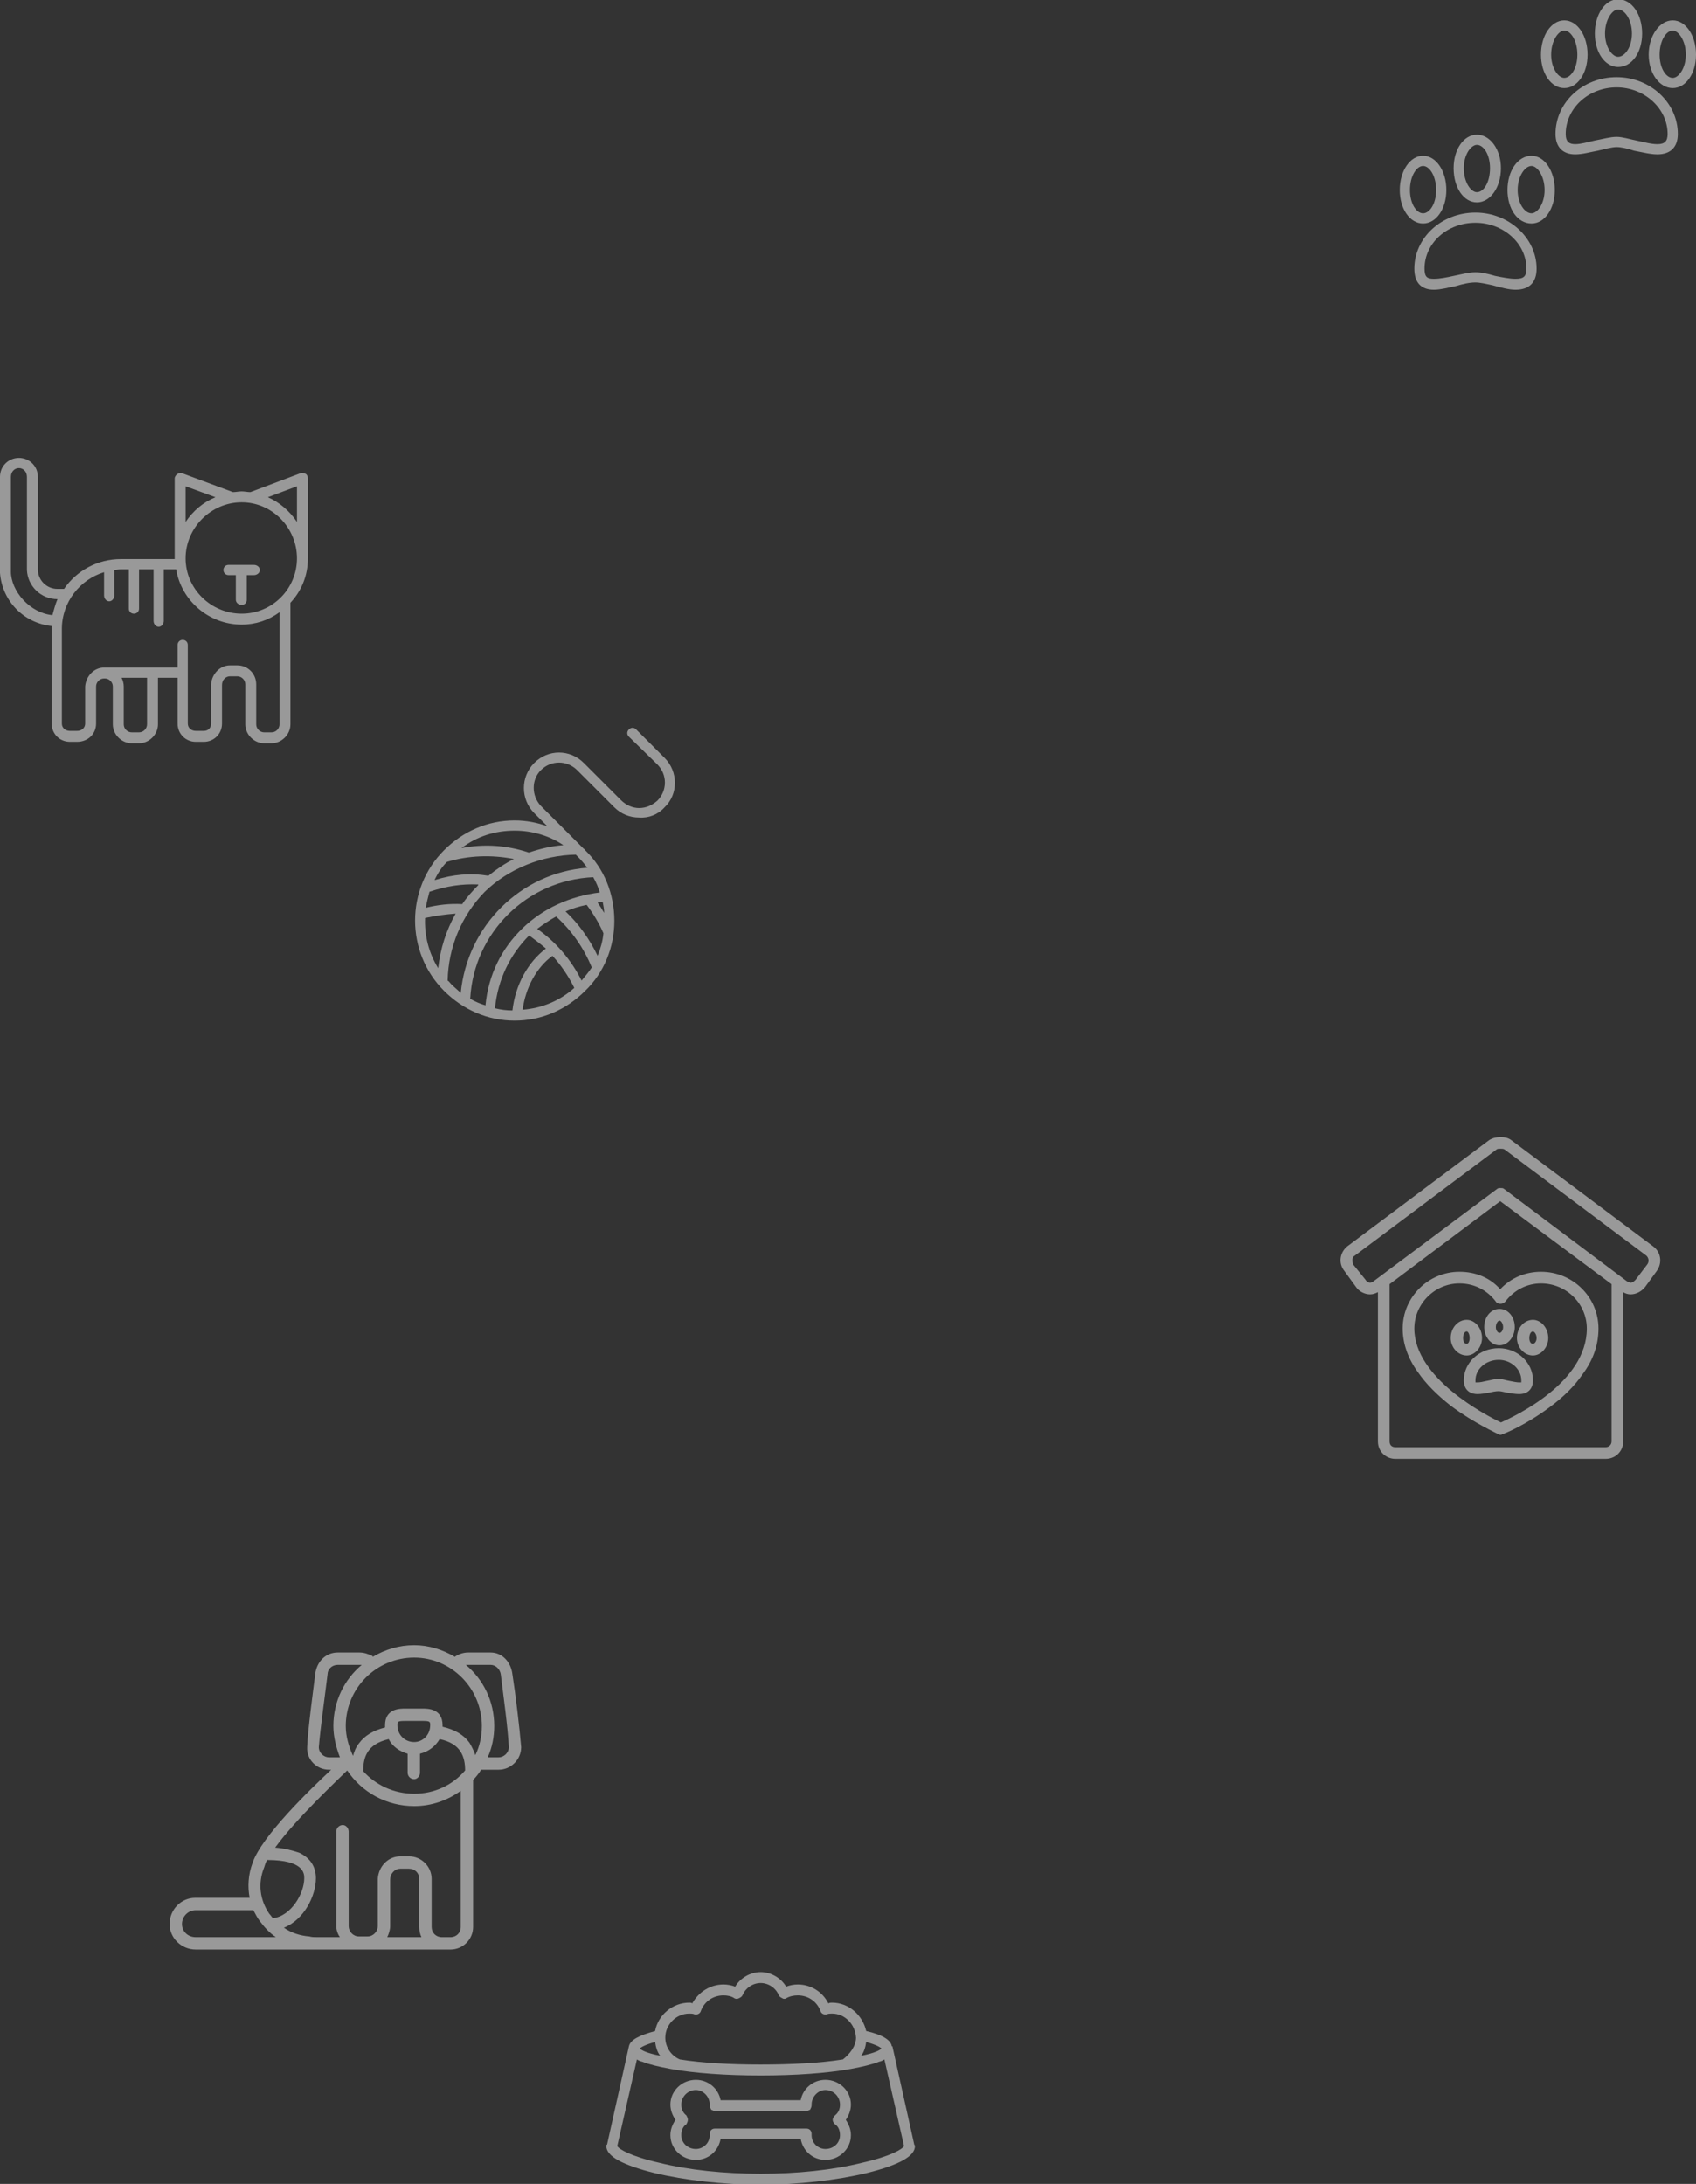 <?xml version="1.0" encoding="UTF-8"?>
<!DOCTYPE svg PUBLIC "-//W3C//DTD SVG 1.1//EN" "http://www.w3.org/Graphics/SVG/1.1/DTD/svg11.dtd">
<!-- Creator: CorelDRAW X8 -->
<svg xmlns="http://www.w3.org/2000/svg" xml:space="preserve" width="233px" height="300px" version="1.1" style="shape-rendering:geometricPrecision; text-rendering:geometricPrecision; image-rendering:optimizeQuality; fill-rule:evenodd; clip-rule:evenodd"
viewBox="0 0 2330 3000"
 xmlns:xlink="http://www.w3.org/1999/xlink">
 <rect x="0" y="0" width="2330" height="3000" fill="#333333" stroke="none"/>
 <defs>
  <style type="text/css">
   <![CDATA[
    .fil0 {fill:white;fill-rule:nonzero;fill-opacity:0.502}
   ]]>
  </style>
 </defs>
 <g id="Слой_x0020_1">
  <g id="_2582582011904">
   <path class="fil0" d="M2087 1915c12,0 19,-7 19,-19 0,-24 -21,-44 -47,-44 -27,0 -48,20 -48,44 0,12 7,19 19,19 5,0 10,-1 16,-2 4,-1 9,-2 13,-2 2,0 7,1 11,2 6,1 12,2 17,2zm-13 -18l0 0c-6,-1 -11,-3 -15,-3 -5,0 -11,2 -17,3 -4,1 -9,2 -12,2 -1,0 -2,0 -3,0 0,0 0,-1 0,-3 0,-15 14,-28 32,-28 17,0 31,13 31,28 0,2 0,3 0,3 0,0 -1,0 -3,0 -3,0 -8,-1 -13,-2z"/>
   <path class="fil0" d="M2036 1838c0,-14 -10,-25 -21,-25 -12,0 -22,11 -22,25 0,13 10,24 22,24 11,0 21,-11 21,-24zm-26 0l0 0c0,-5 2,-9 5,-9 2,0 4,4 4,9 0,5 -2,8 -4,8 -3,0 -5,-3 -5,-8z"/>
   <path class="fil0" d="M2060 1848c12,0 21,-12 21,-25 0,-14 -9,-25 -21,-25 -12,0 -21,11 -21,25 0,13 9,25 21,25zm-5 -25l0 0c0,-5 3,-9 5,-9 2,0 5,4 5,9 0,5 -3,8 -5,8 -2,0 -5,-3 -5,-8z"/>
   <path class="fil0" d="M2106 1862c11,0 21,-11 21,-24 0,-14 -10,-25 -21,-25 -12,0 -22,11 -22,25 0,13 10,24 22,24zm-5 -24l0 0c0,-5 2,-9 5,-9 2,0 5,4 5,9 0,5 -3,8 -5,8 -3,0 -5,-3 -5,-8z"/>
   <path class="fil0" d="M2271 1712l-195 -146c-4,-3 -9,-4 -14,-4l-1 0c-5,0 -10,1 -15,4l-195 146c-10,8 -13,23 -4,34l16 22c4,6 12,10 19,10 4,0 7,-1 11,-3l0 205c0,14 11,24 24,24l289 0c13,0 24,-10 24,-24l0 -205c3,2 7,3 10,3 8,0 15,-4 20,-10l16 -22c8,-11 6,-26 -5,-34zm-362 52l0 0 152 -114 153 114 0 216c0,5 -4,8 -8,8l-289 0c-5,0 -8,-3 -8,-8l0 -216zm152 -187l0 0 0 1 1 0c2,0 3,0 5,1l195 146c3,3 4,8 1,12l-16 21c-2,2 -4,4 -7,4 -1,0 -3,-1 -5,-2l-169 -127c-1,-1 -3,-1 -5,-1 -1,0 -3,0 -4,1l-170 127c-1,1 -3,2 -5,2 -2,0 -5,-2 -6,-4l-17 -21c-1,-2 -1,-4 -1,-7 0,-2 1,-4 3,-5l195 -146c1,-1 3,-1 5,-1l0 -1 0 0z"/>
   <path class="fil0" d="M1993 1931c32,24 64,38 65,39 1,0 2,1 3,1 1,0 2,0 3,-1 2,0 33,-13 65,-37 19,-14 34,-29 45,-45 15,-20 22,-41 22,-63 0,-43 -35,-78 -79,-78 -21,0 -41,8 -56,24 -14,-16 -34,-24 -56,-24 -43,0 -78,35 -78,78 0,20 7,41 21,60 11,16 26,31 45,46zm-50 -106l0 0c0,-34 28,-62 62,-62 20,0 38,9 50,25 1,2 4,3 6,3 3,0 5,-1 7,-3 12,-16 30,-25 49,-25 35,0 63,28 63,62 0,74 -98,120 -118,129 -21,-10 -119,-61 -119,-129z"/>
   <path class="fil0" d="M420 651c-2,-1 -5,-2 -7,-1l-69 26c-4,0 -8,-1 -12,-1 -4,0 -8,1 -12,1l-70 -26c-2,-1 -4,0 -6,1 -2,1 -4,4 -4,6l0 111 -74 0c-32,0 -61,16 -78,41l-9 0c-15,0 -27,-12 -27,-27 0,0 0,-1 0,-1l0 -126c0,-15 -12,-26 -26,-26 -14,0 -26,11 -26,26l0 129c0,1 0,2 0,3 3,39 33,69 71,73 0,1 0,3 0,4l0 130c0,14 11,25 25,25l10 0c15,0 26,-11 26,-25l0 -50c0,0 0,0 0,-1 0,-6 5,-11 11,-11l1 0c6,0 11,5 11,11l0 52c0,14 12,26 26,26l10 0c14,0 26,-12 26,-26l0 -64 27 0 0 63c0,14 11,25 25,25l11 0c14,0 25,-11 25,-25l0 -53c0,0 0,0 0,0 0,-7 5,-12 11,-12l10 0c6,0 11,5 11,11l0 55c0,14 12,26 26,26l10 0c14,0 26,-12 26,-26l0 -166c0,0 0,-1 0,-1 15,-16 24,-37 24,-61 0,0 0,0 0,0l0 -110c0,-2 -1,-5 -3,-6zm-165 17l0 0 41 15c-17,7 -31,19 -41,34l0 -49zm-240 117l0 0 0 -130c0,-7 5,-12 11,-12 6,0 11,5 11,12l0 127c0,0 0,0 0,1 1,22 19,40 42,40l0 0c-3,7 -5,15 -7,22 -31,-3 -57,-33 -57,-60zm187 210l0 0c0,6 -5,11 -11,11l-10 0c-6,0 -11,-5 -11,-11l0 -52c0,-4 -1,-8 -3,-12l35 0 0 64zm171 11l0 0 -10 0c-6,0 -11,-5 -11,-11l0 -55c0,-14 -11,-26 -26,-26l-10 0c-14,0 -25,12 -26,26 0,0 0,0 0,1l0 53c0,6 -4,10 -10,10l-11 0c-6,0 -11,-4 -11,-10l0 -108c0,-4 -3,-7 -7,-7 -4,0 -7,3 -7,7l0 31 -101 0c-14,0 -25,12 -26,26 0,0 0,0 0,0l0 51c0,6 -5,10 -11,10l-10 0c-6,0 -11,-4 -11,-10l0 -130c0,-37 25,-68 58,-78l0 32c0,4 3,8 7,8 4,0 7,-4 7,-8l0 -35c3,0 6,-1 9,-1l11 0 0 54c0,4 3,7 7,7 4,0 7,-3 7,-7l0 -54 20 0 0 71c0,4 3,8 7,8 4,0 7,-4 7,-8l0 -71 17 0c7,43 45,76 90,76 19,0 37,-6 52,-17l0 154c0,6 -5,11 -11,11zm-41 -163l0 0c-42,0 -77,-34 -77,-76 0,-42 35,-77 77,-77 42,0 76,35 76,77 0,42 -34,76 -76,76zm36 -160l0 0 40 -15 0 49c-10,-15 -24,-27 -40,-34z"/>
   <path class="fil0" d="M349 776l-35 0c-4,0 -7,3 -7,7 0,4 3,7 7,7l10 0 0 34c0,4 4,7 8,7 4,0 7,-3 7,-7l0 -34 10 0c4,0 8,-3 8,-7 0,-4 -4,-7 -8,-7z"/>
   <path class="fil0" d="M913 1041l-39 -39c-3,-3 -7,-3 -10,0 -3,3 -3,7 0,10l39 38c14,14 14,36 0,50 -7,6 -15,10 -25,10 -9,0 -18,-4 -25,-11l-51 -51c-19,-19 -49,-19 -68,0 -19,19 -19,50 0,69l18 18c-14,-5 -29,-8 -45,-8 -37,0 -71,15 -97,41 -53,53 -53,140 0,193 26,26 60,41 97,41 37,0 71,-15 97,-41 26,-25 40,-60 40,-96 0,-37 -14,-72 -40,-97 -1,-1 -1,-2 -2,-2l-59 -59c-13,-14 -13,-36 0,-49 14,-14 36,-14 50,0l51 51c9,9 21,14 34,14 13,1 26,-4 35,-14 19,-18 19,-49 0,-68zm-139 120l0 0c-16,1 -32,5 -47,10 -1,0 -1,0 -1,0 -30,-10 -61,-12 -92,-6 21,-16 46,-24 73,-24 24,0 48,7 67,20zm-139 81l0 0c-17,-1 -34,1 -50,5 1,-7 3,-14 5,-22 0,0 0,0 0,0 24,-8 45,-11 67,-10 0,0 0,1 0,1 -8,8 -16,17 -22,26zm36 -39l0 0c0,0 0,0 0,0 -25,-4 -48,-2 -74,6 4,-9 10,-18 17,-25 29,-9 62,-10 92,-4 -12,6 -24,14 -35,23zm-87 58l0 0c14,-3 28,-5 42,-6 -13,23 -21,48 -24,75 -13,-21 -19,-45 -18,-69zm31 86l0 0c1,-46 19,-89 51,-122 33,-32 79,-50 125,-51 1,1 2,2 3,3 5,5 9,10 13,15 -92,7 -165,80 -174,172 -4,-4 -9,-8 -13,-12 -2,-2 -3,-4 -5,-5zm209 -121l0 0c-41,5 -78,22 -106,49 -29,28 -47,64 -51,106 -7,-2 -14,-5 -21,-9 5,-91 78,-163 169,-167 4,7 7,14 9,21zm-3 87l0 0c-11,-23 -26,-44 -44,-61 9,-4 19,-7 29,-9 9,12 17,25 23,39 -1,11 -4,21 -8,31zm9 -59l0 0c-3,-5 -6,-10 -9,-14 2,-1 4,-1 7,-1 1,5 2,10 2,15zm-71 59l0 0c12,13 22,28 30,44 -20,18 -45,28 -71,30 4,-30 19,-58 41,-74zm-55 75l0 0c-8,0 -16,-1 -24,-3 4,-40 21,-74 47,-100 8,6 16,12 23,18 -25,19 -42,50 -46,85zm95 -41l0 0c-14,-28 -35,-53 -61,-71 8,-6 17,-12 26,-17 21,19 38,43 49,70 -4,6 -9,12 -14,18z"/>
   <path class="fil0" d="M422 2400c-1,17 13,31 30,31l3 0c-29,27 -96,92 -108,128 -6,16 -7,33 -4,48l-75 0c-19,0 -35,16 -35,36 0,19 16,35 36,35 0,0 0,0 0,0l350 0c17,0 31,-14 31,-31l0 -201c0,0 0,-1 0,-1 4,-4 8,-9 11,-14l24 0c17,0 31,-14 31,-31 -2,-25 -8,-75 -12,-100 -2,-17 -14,-30 -30,-30l-31 0c-6,0 -12,2 -17,5 -1,1 -1,1 -1,1 -17,-10 -36,-16 -56,-16 -21,0 -40,6 -57,16 0,0 0,0 0,-1 -6,-3 -12,-5 -18,-5l-30 0c-17,0 -29,13 -31,30 -3,25 -10,75 -11,100zm240 -29l0 0c0,14 -3,28 -9,40 -2,-6 -5,-12 -8,-17 -8,-11 -20,-18 -37,-22 0,0 0,-1 0,-2 0,-23 -20,-23 -28,-23 -1,0 -3,0 -5,0 -4,0 -9,0 -12,0 -2,0 -4,0 -6,0 -8,0 -28,0 -28,23 0,1 0,2 0,3 -16,4 -28,11 -36,22 -4,5 -6,10 -8,17 -6,-13 -10,-27 -10,-41 0,-52 42,-94 94,-94 51,0 93,42 93,94zm-102 38l0 0 0 26c0,5 4,9 9,9 4,0 8,-4 8,-9l0 -26c12,-3 21,-10 27,-20 29,6 35,24 35,43 -17,20 -42,32 -70,32 -28,0 -53,-12 -70,-31 0,-19 5,-37 35,-44 5,10 15,17 26,20zm9 -16l0 0c-13,0 -23,-10 -23,-23 0,-5 0,-6 11,-6 2,0 3,0 5,0 4,0 9,0 13,0 2,0 4,0 5,0 11,0 11,1 11,6 0,13 -10,23 -22,23zm-119 -93l0 0c0,-7 6,-13 14,-13l30 0c1,0 2,0 3,0 -24,20 -39,50 -39,84 0,15 4,30 9,43l-15 0c-7,0 -14,-6 -14,-14 2,-25 9,-75 12,-100zm-75 335l0 0c-2,-2 -3,-4 -5,-6 -13,-19 -16,-42 -7,-64 1,-3 2,-7 4,-10 51,0 51,19 51,25 0,21 -18,52 -43,55zm-106 26l0 0c0,0 0,0 0,0 -11,0 -19,-8 -19,-18 0,-10 8,-19 19,-19l79 0c3,5 5,10 9,15 6,8 13,16 22,22l-110 0zm310 0l0 0 -47 0c2,-4 4,-10 4,-15l0 -64c0,0 0,0 0,0 0,-8 6,-15 14,-15l12 0c8,0 14,6 14,14l0 66c0,5 1,10 3,14zm-154 -1l0 0c-13,-1 -25,-5 -35,-12 28,-11 44,-44 44,-68 0,-16 -8,-28 -23,-35 -9,-3 -20,-6 -33,-7 29,-40 88,-95 99,-106 20,30 54,49 92,49 24,0 46,-8 64,-21l0 187c0,8 -6,14 -14,14l-10 0 -2 0c-8,0 -14,-6 -14,-14l0 -66c0,-17 -14,-31 -31,-31l-12 0c-17,0 -30,14 -31,31 0,0 0,0 0,1l0 64c0,7 -6,14 -14,14l-12 0c-8,0 -14,-7 -14,-14l0 -130c0,-5 -4,-9 -8,-9 -5,0 -9,4 -9,9l0 130c0,5 2,11 5,15l-31 0c-4,0 -8,0 -11,-1zm274 -260l0 0c0,8 -7,14 -14,14l-15 0c6,-13 9,-28 9,-43 0,-34 -15,-64 -39,-84 1,0 2,0 3,0l31 0c7,0 13,6 14,13 3,25 10,75 11,100z"/>
   <path class="fil0" d="M1256 2946l-30 -135c-1,0 -1,0 -1,-1 -2,-8 -13,-15 -35,-20 -5,-22 -24,-39 -47,-39 -2,0 -3,0 -5,1 -8,-16 -24,-26 -42,-26 -5,0 -11,1 -16,3 -7,-12 -21,-20 -35,-20 -14,0 -28,8 -35,20 -5,-2 -11,-3 -16,-3 -18,0 -34,10 -43,26 -1,-1 -3,-1 -4,-1 -23,0 -43,17 -47,39 -22,6 -34,12 -36,21 0,0 0,0 0,0l-30 135c-1,0 -1,1 -1,2 0,14 22,26 66,37 42,10 94,16 146,16 52,0 104,-6 146,-16 44,-11 66,-23 66,-37 0,-1 -1,-2 -1,-2zm-66 -141l0 0c14,4 19,7 21,9 -2,2 -8,6 -28,10 4,-5 6,-12 7,-19zm-243 -39l0 0c2,0 5,0 7,1 4,1 8,-1 9,-5 5,-13 17,-21 31,-21 5,0 11,1 15,4 2,1 4,1 6,0 2,-1 4,-2 5,-4 4,-10 14,-17 25,-17 11,0 21,7 25,17 1,2 3,3 5,4 1,1 4,1 5,0 5,-3 11,-4 16,-4 14,0 26,8 31,21 1,4 5,6 9,5 2,-1 5,-1 7,-1 18,0 32,15 33,33 0,12 -9,23 -18,30 -31,5 -71,7 -113,7 -41,0 -80,-2 -111,-7 -12,-5 -20,-17 -20,-30 0,-18 15,-33 33,-33zm-47 39l0 0c1,7 3,14 7,19 -20,-4 -26,-8 -28,-10 2,-2 7,-5 21,-9zm284 166l0 0c-40,10 -89,15 -139,15 -50,0 -99,-5 -139,-15 -40,-9 -56,-19 -58,-23l27 -119c3,2 6,3 7,3 10,4 23,7 39,10 33,6 77,9 124,9 47,0 91,-3 124,-9 16,-3 29,-6 39,-10 1,0 4,-1 7,-3l27 119c-2,4 -18,14 -58,23z"/>
   <path class="fil0" d="M1134 2857c-17,0 -31,12 -34,28l-110 0c-3,-16 -17,-28 -34,-28 -19,0 -35,15 -35,34 0,8 3,15 7,21 -4,6 -7,13 -7,21 0,19 16,34 35,34 17,0 31,-12 34,-29l110 0c3,17 17,29 34,29 19,0 35,-15 35,-34 0,-8 -3,-15 -7,-21 4,-6 7,-13 7,-21 0,-19 -16,-34 -35,-34zm13 61l0 0c5,3 7,9 7,15 0,11 -9,19 -20,19 -10,0 -19,-8 -19,-19 0,-1 0,-1 0,-2 0,-2 -1,-4 -2,-5 -2,-2 -4,-2 -6,-2l-124 0c-2,0 -4,0 -6,2 -1,1 -2,3 -2,5 0,1 0,1 0,2 0,11 -9,19 -19,19 -11,0 -20,-8 -20,-19 0,-6 2,-12 7,-15 1,-2 2,-4 2,-6 0,-2 -1,-4 -2,-6 -5,-4 -7,-9 -7,-15 0,-11 9,-20 20,-20 10,0 19,9 19,20 0,1 0,1 0,1 0,2 1,4 2,6 2,1 4,2 6,2l124 0c2,0 4,-1 6,-2 1,-2 2,-4 2,-6 0,0 0,0 0,-1 0,-11 9,-20 19,-20 11,0 20,9 20,20 0,6 -2,11 -7,15 -2,2 -3,4 -3,6 0,2 1,4 3,6z"/>
   <path class="fil0" d="M2027 292c-47,0 -84,35 -84,77 0,19 9,29 27,29 9,0 20,-3 30,-5 10,-3 19,-5 27,-5 6,0 15,2 24,4 11,3 22,6 31,6 0,0 0,0 0,0 19,0 29,-10 29,-29 0,-42 -38,-77 -84,-77zm55 91l0 0 0 0c-8,0 -18,-2 -28,-4 -10,-3 -19,-5 -27,-5 -9,0 -20,3 -30,5 -9,2 -19,4 -27,4 -9,0 -13,-2 -13,-14 0,-35 31,-63 70,-63 38,0 70,28 70,63 0,11 -4,14 -15,14z"/>
   <path class="fil0" d="M1987 261c0,-26 -14,-47 -32,-47 -18,0 -32,21 -32,47 0,26 14,46 32,46 18,0 32,-20 32,-46zm-50 0l0 0c0,-19 9,-33 18,-33 9,0 18,14 18,33 0,19 -9,32 -18,32 -9,0 -18,-13 -18,-32z"/>
   <path class="fil0" d="M2029 278c18,0 33,-20 33,-47 0,-26 -15,-46 -33,-46 -18,0 -32,20 -32,46 0,27 14,47 32,47zm0 -79l0 0c9,0 18,13 18,32 0,20 -9,33 -18,33 -8,0 -18,-13 -18,-33 0,-19 10,-32 18,-32z"/>
   <path class="fil0" d="M2104 214c-19,0 -33,21 -33,47 0,26 14,46 33,46 18,0 32,-20 32,-46 0,-26 -14,-47 -32,-47zm0 79l0 0c-9,0 -19,-13 -19,-32 0,-19 10,-33 19,-33 8,0 18,14 18,33 0,19 -10,32 -18,32z"/>
   <path class="fil0" d="M2221 106c-47,0 -84,35 -84,78 0,18 10,28 27,28 10,0 20,-3 31,-5 9,-2 19,-5 26,-5 6,0 15,2 24,5 11,2 22,5 32,5l0 0c18,0 28,-10 28,-28 0,-43 -38,-78 -84,-78zm56 92l0 0 0 0c-9,0 -19,-3 -29,-5 -10,-2 -19,-5 -27,-5 -9,0 -19,3 -30,5 -9,2 -19,5 -27,5 -8,0 -13,-3 -13,-14 0,-35 31,-64 70,-64 38,0 70,29 70,64 0,10 -4,14 -14,14z"/>
   <path class="fil0" d="M2149 121c18,0 32,-20 32,-46 0,-26 -14,-47 -32,-47 -18,0 -32,21 -32,47 0,26 14,46 32,46zm0 -79l0 0c9,0 18,14 18,33 0,19 -9,32 -18,32 -8,0 -18,-13 -18,-32 0,-19 10,-33 18,-33z"/>
   <path class="fil0" d="M2223 92c19,0 33,-20 33,-46 0,-26 -14,-47 -33,-47 -18,0 -32,21 -32,47 0,26 14,46 32,46zm0 -79l0 0c9,0 19,14 19,33 0,19 -10,32 -19,32 -8,0 -18,-13 -18,-32 0,-19 10,-33 18,-33z"/>
   <path class="fil0" d="M2298 28c-18,0 -33,21 -33,47 0,26 15,46 33,46 18,0 32,-20 32,-46 0,-26 -14,-47 -32,-47zm0 79l0 0c-9,0 -18,-13 -18,-32 0,-19 9,-33 18,-33 8,0 18,14 18,33 0,19 -10,32 -18,32z"/>
  </g>
 </g>
</svg>
